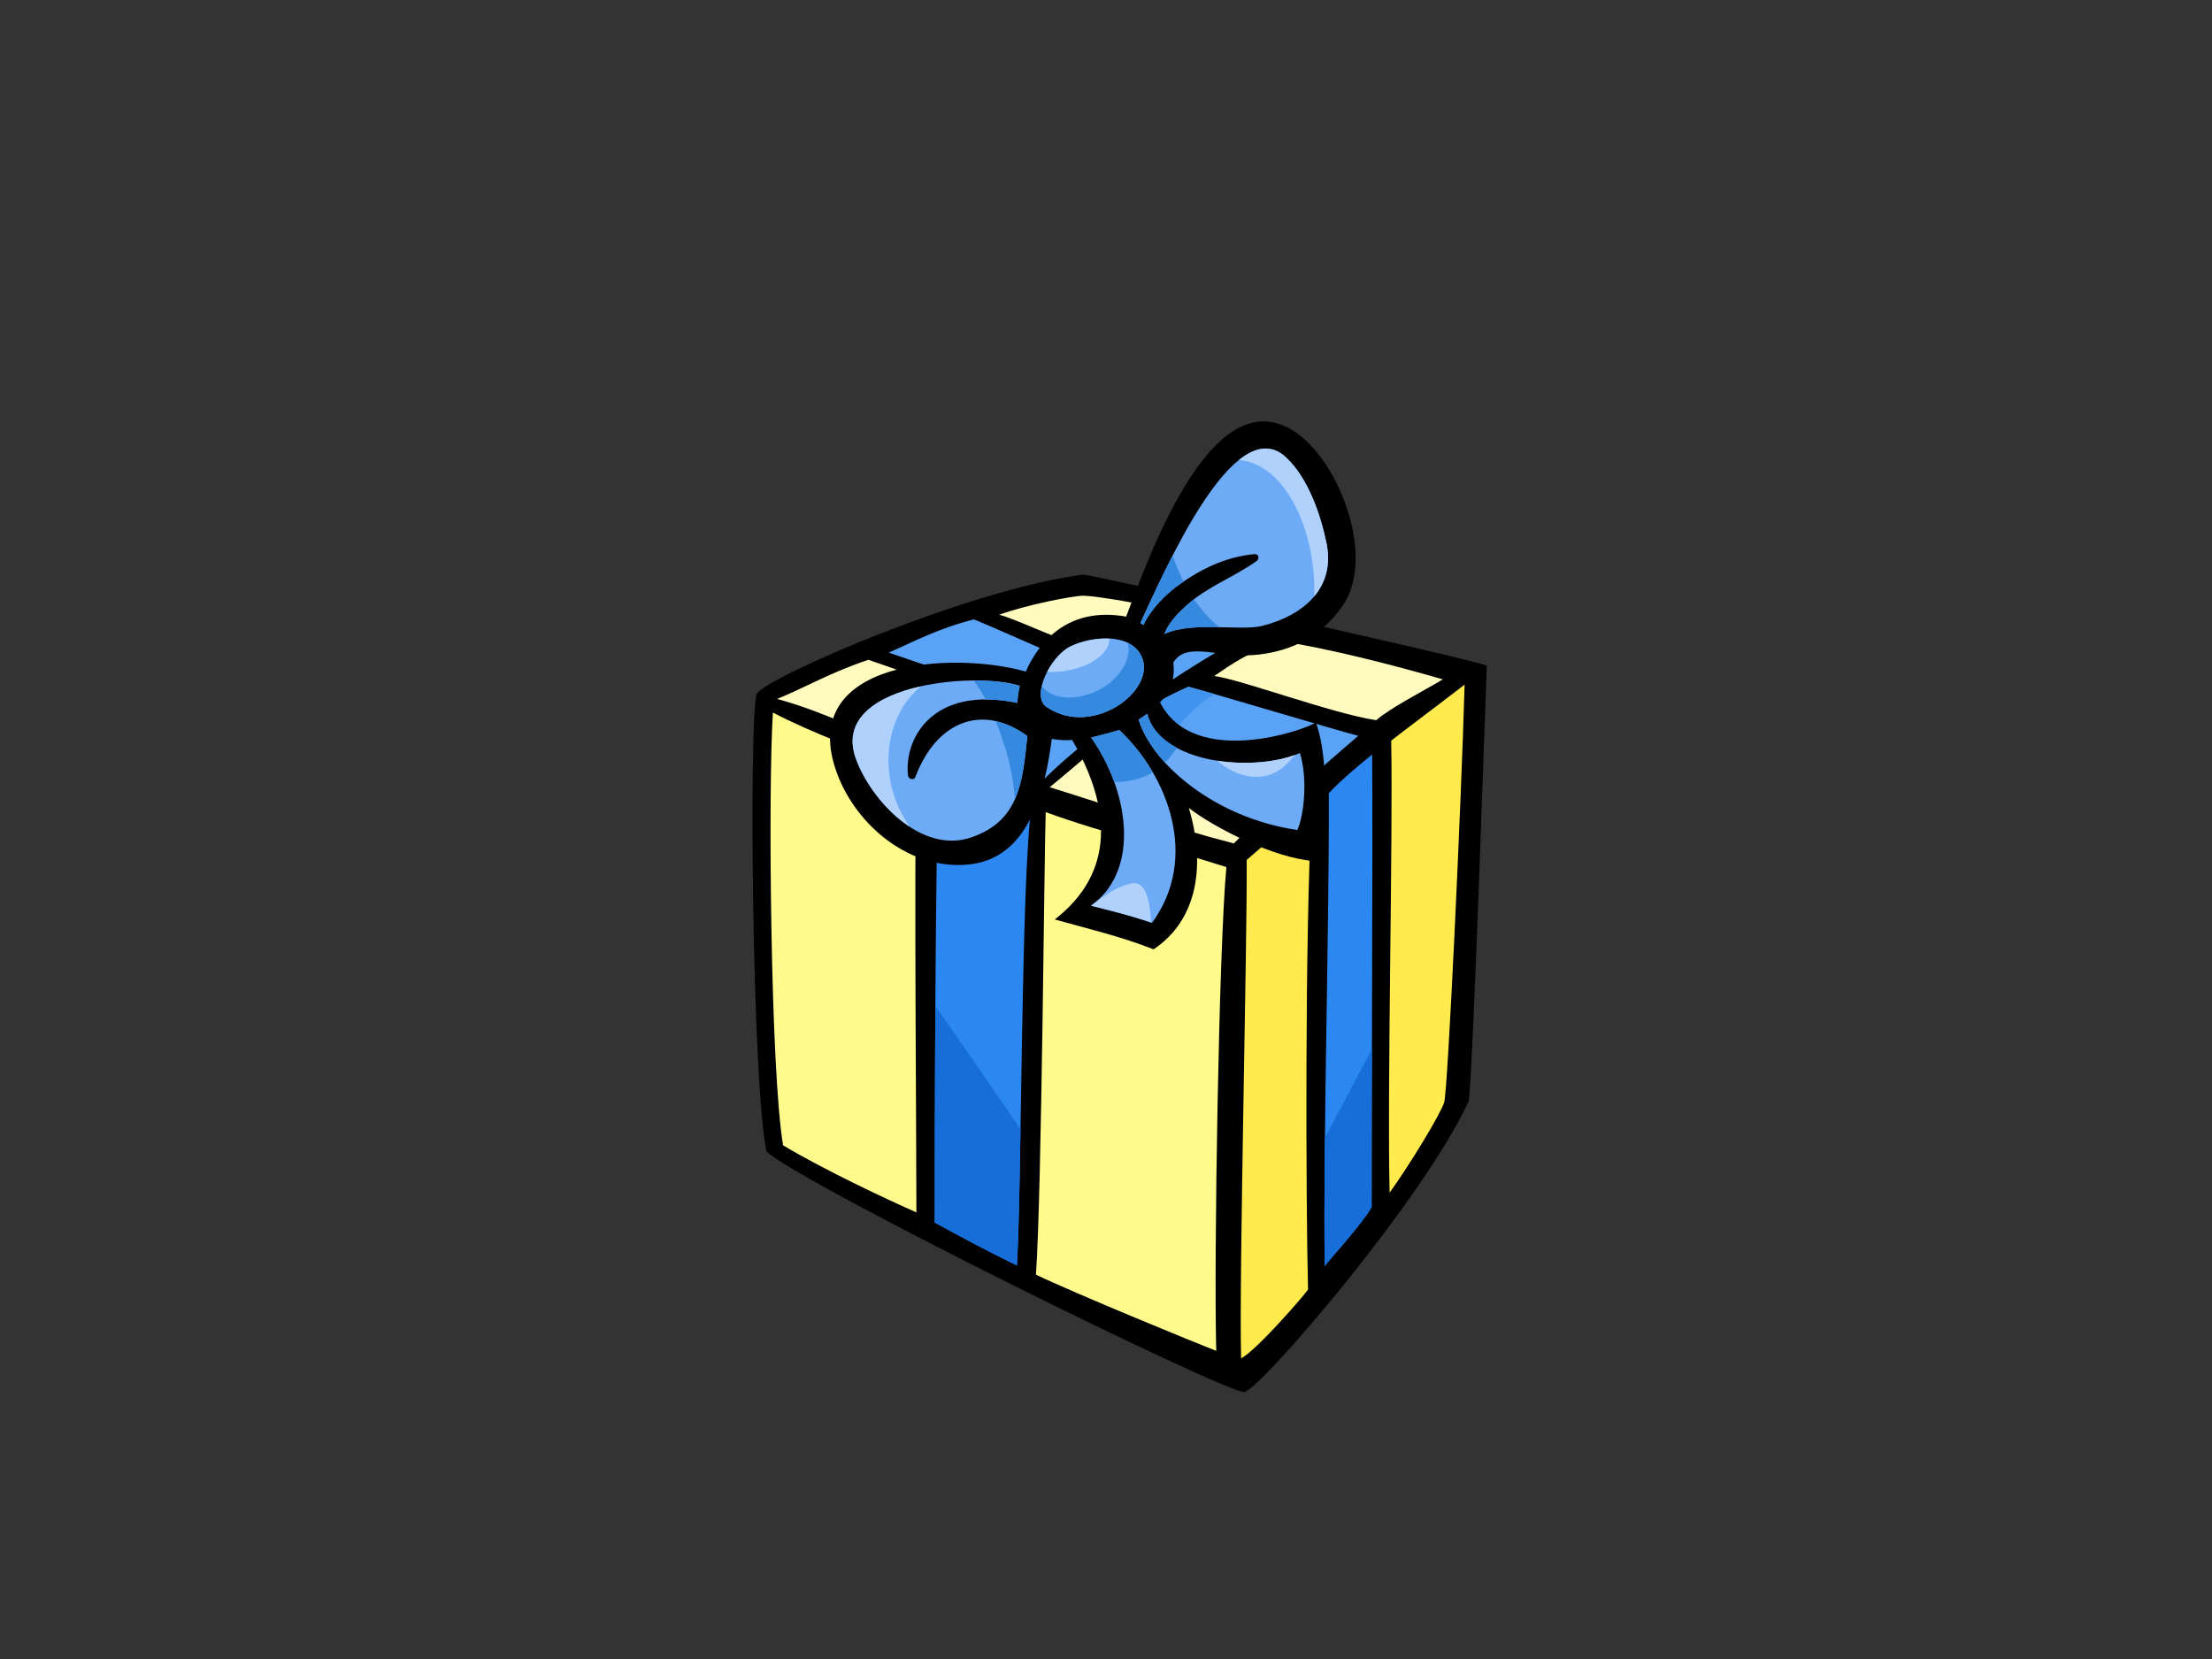 <?xml version="1.0" encoding="utf-8"?>
<!-- Generator: Adobe Illustrator 17.0.0, SVG Export Plug-In . SVG Version: 6.00 Build 0)  -->
<!DOCTYPE svg PUBLIC "-//W3C//DTD SVG 1.1//EN" "http://www.w3.org/Graphics/SVG/1.1/DTD/svg11.dtd">
<svg version="1.1" id="Layer_1" xmlns="http://www.w3.org/2000/svg" xmlns:xlink="http://www.w3.org/1999/xlink" x="0px" y="0px"
	 width="800px" height="600px" viewBox="0 0 800 600" enable-background="new 0 0 800 600" xml:space="preserve">
<rect x="0" y="0" width="800" height="600" fill="#333333" stroke="none"/>
<g>
	<g>
		<path d="M537.726,240.715c-10.408-3.557-144.195-33.105-145.883-32.89c-40.526,4.989-115.325,37.318-118.155,43.152
			c-2.827,5.841-1.802,140.323,3.522,165.427c12.106,11.564,167.026,87.977,172.841,87.023c5.815-0.953,64.691-69.479,81.144-105.2
			C532.959,383.401,537.27,250.568,537.726,240.715z"/>
		<path fill="#FFFABD" d="M463.028,231.815c17.786,2.866,38.952,8.168,58.794,13.885c-6.249,3.794-18.992,10.281-24.089,14.769
			c-15.675-2.306-49.243-14.839-58.6-15.979C445.307,240.278,450.999,236.163,463.028,231.815z"/>
		<path fill="#59A2F6" d="M406.409,262.49c2.39-1.831,4.792-3.652,7.296-5.362c5.212-3.57,10.627-6.328,16.125-8.761
			c11.506,3.085,52.36,15.419,61.41,17.756c-4.425,3.69-11.249,9.892-15.808,13.62C460.148,276.997,429.83,267.843,406.409,262.49z"
			/>
		<path fill="#4194ED" d="M439.17,250.999c-3.894-1.118-7.152-2.046-9.341-2.632c-5.498,2.433-10.913,5.191-16.125,8.761
			c-2.504,1.71-4.906,3.531-7.296,5.362c5.345,1.226,11.052,2.645,16.854,4.139C427.304,260.387,432.836,255.107,439.17,250.999z"/>
		<path fill="#FFFABD" d="M469.723,283.854c-8.156,6.816-16.188,13.819-23.5,21.19c-23.592-6.129-43.233-13.075-66.578-20.331
			c7.533-6.148,14.769-12.612,22.33-18.725C420.041,272.068,444.376,277.25,469.723,283.854z"/>
		<path fill="#59A2F6" d="M455.45,228.074c-12.628,3.918-65.015,38.265-81.698,57.925c-5.25-1.533-27.759-9.591-34.068-11.158
			c31.86-27.892,71.4-46.921,90.722-51.431C439.693,225.622,446.422,226.3,455.45,228.074z"/>
		<path fill="#FFFABD" d="M391.974,215.446c4.483,0.111,22.979,3.132,28.817,5.15c-13.254,4.149-23.766,8.542-30.982,12.619
			c-8.1-2.379-23.579-9.803-28.441-10.877C370.616,218.914,388.29,215.354,391.974,215.446z"/>
		<path fill="#59A2F6" d="M352.287,224.017c4.914,1.967,26.162,11.399,29.99,13.024c-6.512,5.236-15.943,9.35-19.844,12.087
			c-11.775-3.345-27.931-8.476-41.027-13.104C330.578,232.017,339.842,227.045,352.287,224.017z"/>
		<path fill="#FFFABD" d="M314.063,238.621c12.464,4.292,29.577,10.364,42.029,15.07c-7.616,5.619-15.053,11.719-21.106,18.317
			c-18.839-4.583-35.325-14.319-53.968-19.219C291.036,248.744,300.1,243.287,314.063,238.621z"/>
		<path fill="#FFFA8C" d="M283.224,414.229c-4.569-26.375-5.478-129.874-3.688-156.531c13.319,7.073,32.353,13.914,51.802,22.083
			c-0.716,39.529,0.104,132.604,0.093,158.703C319.783,433.337,297.568,422.834,283.224,414.229z"/>
		<path fill="#2B88F3" d="M365.613,456.611c-9.31-4.589-18.48-9.467-27.567-14.472c-0.019-29.057,0.182-130.013,1.462-162.298
			c5.345,1.276,26.371,9.366,33.548,11.995c-3.837,26.15-3.468,137.53-5.29,165.82C367.048,457.304,366.328,456.966,365.613,456.611
			z"/>
		<path fill="#FFFA8C" d="M374.661,460.998c2.113-29.399,3.047-156.835,3.537-167.277c21.334,7.788,46.215,13.661,65.347,19.888
			c-2.714,28.512-4.572,141.473-3.679,174.958C431.857,485.44,388.569,467.69,374.661,460.998z"/>
		<path fill="#FFEB4D" d="M448.864,491.281c-0.771-30.327,2.25-149.917,2.019-180.263c6.605-5.85,16.062-13.766,23.59-19.66
			c-2.622,45.702-2.166,144.358-1.408,175.063C470.754,469.568,454.364,488.389,448.864,491.281z"/>
		<path fill="#2B88F3" d="M479.104,457.903c-0.624-44.9,1.71-125.693,1.47-171.04c4.928-5.248,12.072-11.044,15.683-13.993
			c0.259,36.079-0.261,135.034-0.193,163.73C492.402,442.991,480.607,455.721,479.104,457.903z"/>
		<path fill="#176ED9" d="M338.281,363.839c-0.198,32.342-0.242,64.009-0.234,78.3c9.087,5.004,18.257,9.882,27.567,14.472
			c0.714,0.355,1.435,0.694,2.154,1.045c0.604-9.36,0.965-27.819,1.321-49.259C358.872,393.511,348.673,378.605,338.281,363.839z"/>
		<path fill="#176ED9" d="M496.173,379.394c-5.636,10.69-11.282,21.373-16.995,32.022c-0.185,17.344-0.253,33.45-0.074,46.487
			c1.503-2.182,13.298-14.912,16.96-21.304C496.04,425.492,496.097,403.837,496.173,379.394z"/>
		<path fill="#FFEB4D" d="M522.315,398.677c-1.303,4.197-12.44,22.536-19.744,32.684c-0.909-37.273,1.268-128.788,0.575-163.505
			c3.294-2.623,20.727-15.713,26.55-20.258C528.461,291.24,523.621,394.486,522.315,398.677z"/>
	</g>
	<g>
		<path d="M475.907,261.268c-3.63,2.68-44.05,16.898-56.368-7.247c2.436-2.717,5.733-6.689,4.805-14.37
			c4.813-8.14,17.037-1.273,30.856-2.908c12.546-1.47,22.689-6.851,30.125-17.275c12.316-17.249-0.334-50.988-15.721-62.39
			c-30.367-22.533-53.481,42.645-62.321,65.931c-21.039-3.756-31.574,9.208-36.296,19.878c-26.919-7.624-83.236-4.026-68.318,36.662
			c7.122,19.416,26.899,35.456,48.109,33.061c21.495-2.433,27.185-26.834,29.618-45.385c2.366,0.466,4.87,0.558,7.375,0.421
			c13.933,23.882,15.861,47.745-6.304,64.89c11.998,3.354,24.119,6.195,35.728,10.804c16.095-10.722,18.882-30.717,12.758-51.153
			c9.454,7.421,31.354,18.288,45.285,19.216C481.402,290.604,479.201,270.057,475.907,261.268z"/>
		<path fill="#6EABF7" d="M351.359,302.833c-18.271,6.319-36.475-13.569-41.835-28.487c-9.619-26.802,42.723-31.689,59.291-26.292
			c-0.139,0.463-0.945,4.583-0.854,6.17c-30.766-6.439-41.093,13.027-39.566,26.232c0.163,1.438,2.179,1.847,2.676,0.516
			c7.567-20.068,24.192-26.72,40.482-14.763C369.839,282.385,368.863,296.777,351.359,302.833z"/>
		<path fill="#6EABF7" d="M465.181,165.481c7.92,7.459,12.426,20.575,14.543,30.825c3.438,16.629-8.557,26.314-23.158,30.042
			c-7.738,1.98-25.824-1.751-35.47,2.971c0.242-0.598,0.493-1.204,0.801-1.793c1.76-3.332,4.464-6.034,7.21-8.546
			c7.446-6.807,17.292-10.291,25.444-16.131c1.016-0.732,0.649-2.562-0.754-2.445c-10.408,0.884-19.794,5.48-28.132,11.612
			c-4.201,3.088-9.453,8.333-12.143,14.025c-0.377-0.234-0.722-0.507-1.098-0.732C421.241,206.495,446.466,147.857,465.181,165.481z
			"/>
		<path fill="#6EABF7" d="M378.505,255.69c-5.812-3.943,1.463-18.402,8.596-21.883c7.13-3.49,20.182-5.033,25.02,2.268
			C420.223,248.291,395.797,267.46,378.505,255.69z"/>
		<path fill="#6EABF7" d="M416.627,333.753c-7.258-2.515-14.655-4.349-22.088-6.199c18.363-12.986,13.387-42.214,0.066-60.819
			c2.434-0.51,9.927-2.61,10.196-2.711C422.569,280.665,433.756,310.476,416.627,333.753z"/>
		<path fill="#6EABF7" d="M411.779,260.219c1.083-0.637,2.124-1.34,3.129-2.075c4.655,18.114,38.623,21.437,55.216,14.193
			c2.933,9.366,1.452,22.786-0.936,27.847C439.234,295.801,416.623,276.151,411.779,260.219z"/>
		<path fill="#AFD1FB" d="M322.305,283.895c-2.963-13.762,0.836-27.41,10.75-35.684c-15.683,3.487-28.756,11.574-23.53,26.134
			c3.074,8.555,10.379,18.719,19.49,24.667C325.839,294.363,323.468,289.286,322.305,283.895z"/>
		<path fill="#AFD1FB" d="M475.288,215.69c4.124-4.913,6.104-11.323,4.436-19.384c-2.117-10.249-6.623-23.366-14.543-30.825
			c-5.337-5.027-11.203-3.839-17.07,0.852C465.816,168.024,476.187,193.813,475.288,215.69z"/>
		<path fill="#AFD1FB" d="M401.343,230.978c-5.014-0.282-10.452,0.972-14.242,2.828c-3.139,1.533-6.305,5.191-8.37,9.144
			C387.186,243.695,400.815,239.346,401.343,230.978z"/>
		<path fill="#AFD1FB" d="M415.621,327.186c-0.652-3.471-2.041-8.808-6.767-7.659c-5.234,1.27-9.865,4.586-14.229,8.045
			c7.264,1.809,14.497,3.614,21.601,6.046C416.196,331.402,416.009,329.236,415.621,327.186z"/>
		<path fill="#AFD1FB" d="M465.608,276.097c0.979-0.992,1.881-2.03,2.743-3.095c-7.709,2.844-18.356,3.649-28.205,2.081
			C447.496,281.374,457.836,283.936,465.608,276.097z"/>
		<path fill="#358AE0" d="M360.119,260.827c1.264,3.113,2.325,6.151,3.171,8.865c2.025,6.512,3.357,12.989,3.756,19.337
			c2.906-6.518,3.619-14.424,4.507-22.821C367.72,263.393,363.87,261.648,360.119,260.827z"/>
		<path fill="#358AE0" d="M356.465,252.992c3.475-0.01,7.275,0.348,11.497,1.232c-0.092-1.587,0.714-5.707,0.854-6.17
			c-3.948-1.286-9.944-1.977-16.641-1.935C353.758,248.263,355.18,250.594,356.465,252.992z"/>
		<path fill="#358AE0" d="M431.843,216.706c-0.939,0.719-1.855,1.473-2.735,2.274c-2.746,2.512-5.451,5.214-7.21,8.546
			c-0.309,0.589-0.559,1.194-0.801,1.793c5.173-2.53,12.766-2.632,19.896-2.486C437.533,224.058,434.473,220.589,431.843,216.706z"
			/>
		<path fill="#358AE0" d="M428.075,210.33c-1.563-3.041-2.889-6.224-3.962-9.451c-4.951,9.635-9.055,18.811-11.689,24.43
			c0.375,0.225,0.721,0.497,1.098,0.732c2.691-5.692,7.942-10.937,12.143-14.025C426.458,211.436,427.264,210.882,428.075,210.33z"
			/>
		<path fill="#358AE0" d="M412.121,236.074c-1.074-1.625-2.602-2.746-4.331-3.573c0.032,0.114,0.097,0.199,0.125,0.32
			c1.26,5.426-2.556,10.915-6.615,14.206c-6.672,5.403-18.998,7.953-24.55,1.124c-0.737,3.221-0.38,6.094,1.755,7.538
			C395.797,267.46,420.223,248.291,412.121,236.074z"/>
		<path fill="#358AE0" d="M416.913,279.328c-3.345-5.758-7.497-10.981-12.112-15.305c-0.269,0.102-7.762,2.201-10.196,2.711
			c3.445,4.814,6.316,10.344,8.384,16.112C407.932,282.812,412.675,281.893,416.913,279.328z"/>
		<path fill="#358AE0" d="M422.42,274.675c1.173-1.349,2.224-2.765,3.232-4.212c-5.345-2.879-9.359-6.93-10.744-12.318
			c-1.005,0.735-2.046,1.438-3.129,2.075c1.528,5.027,4.83,10.417,9.559,15.583C421.702,275.435,422.071,275.077,422.42,274.675z"/>
	</g>
</g>
</svg>

